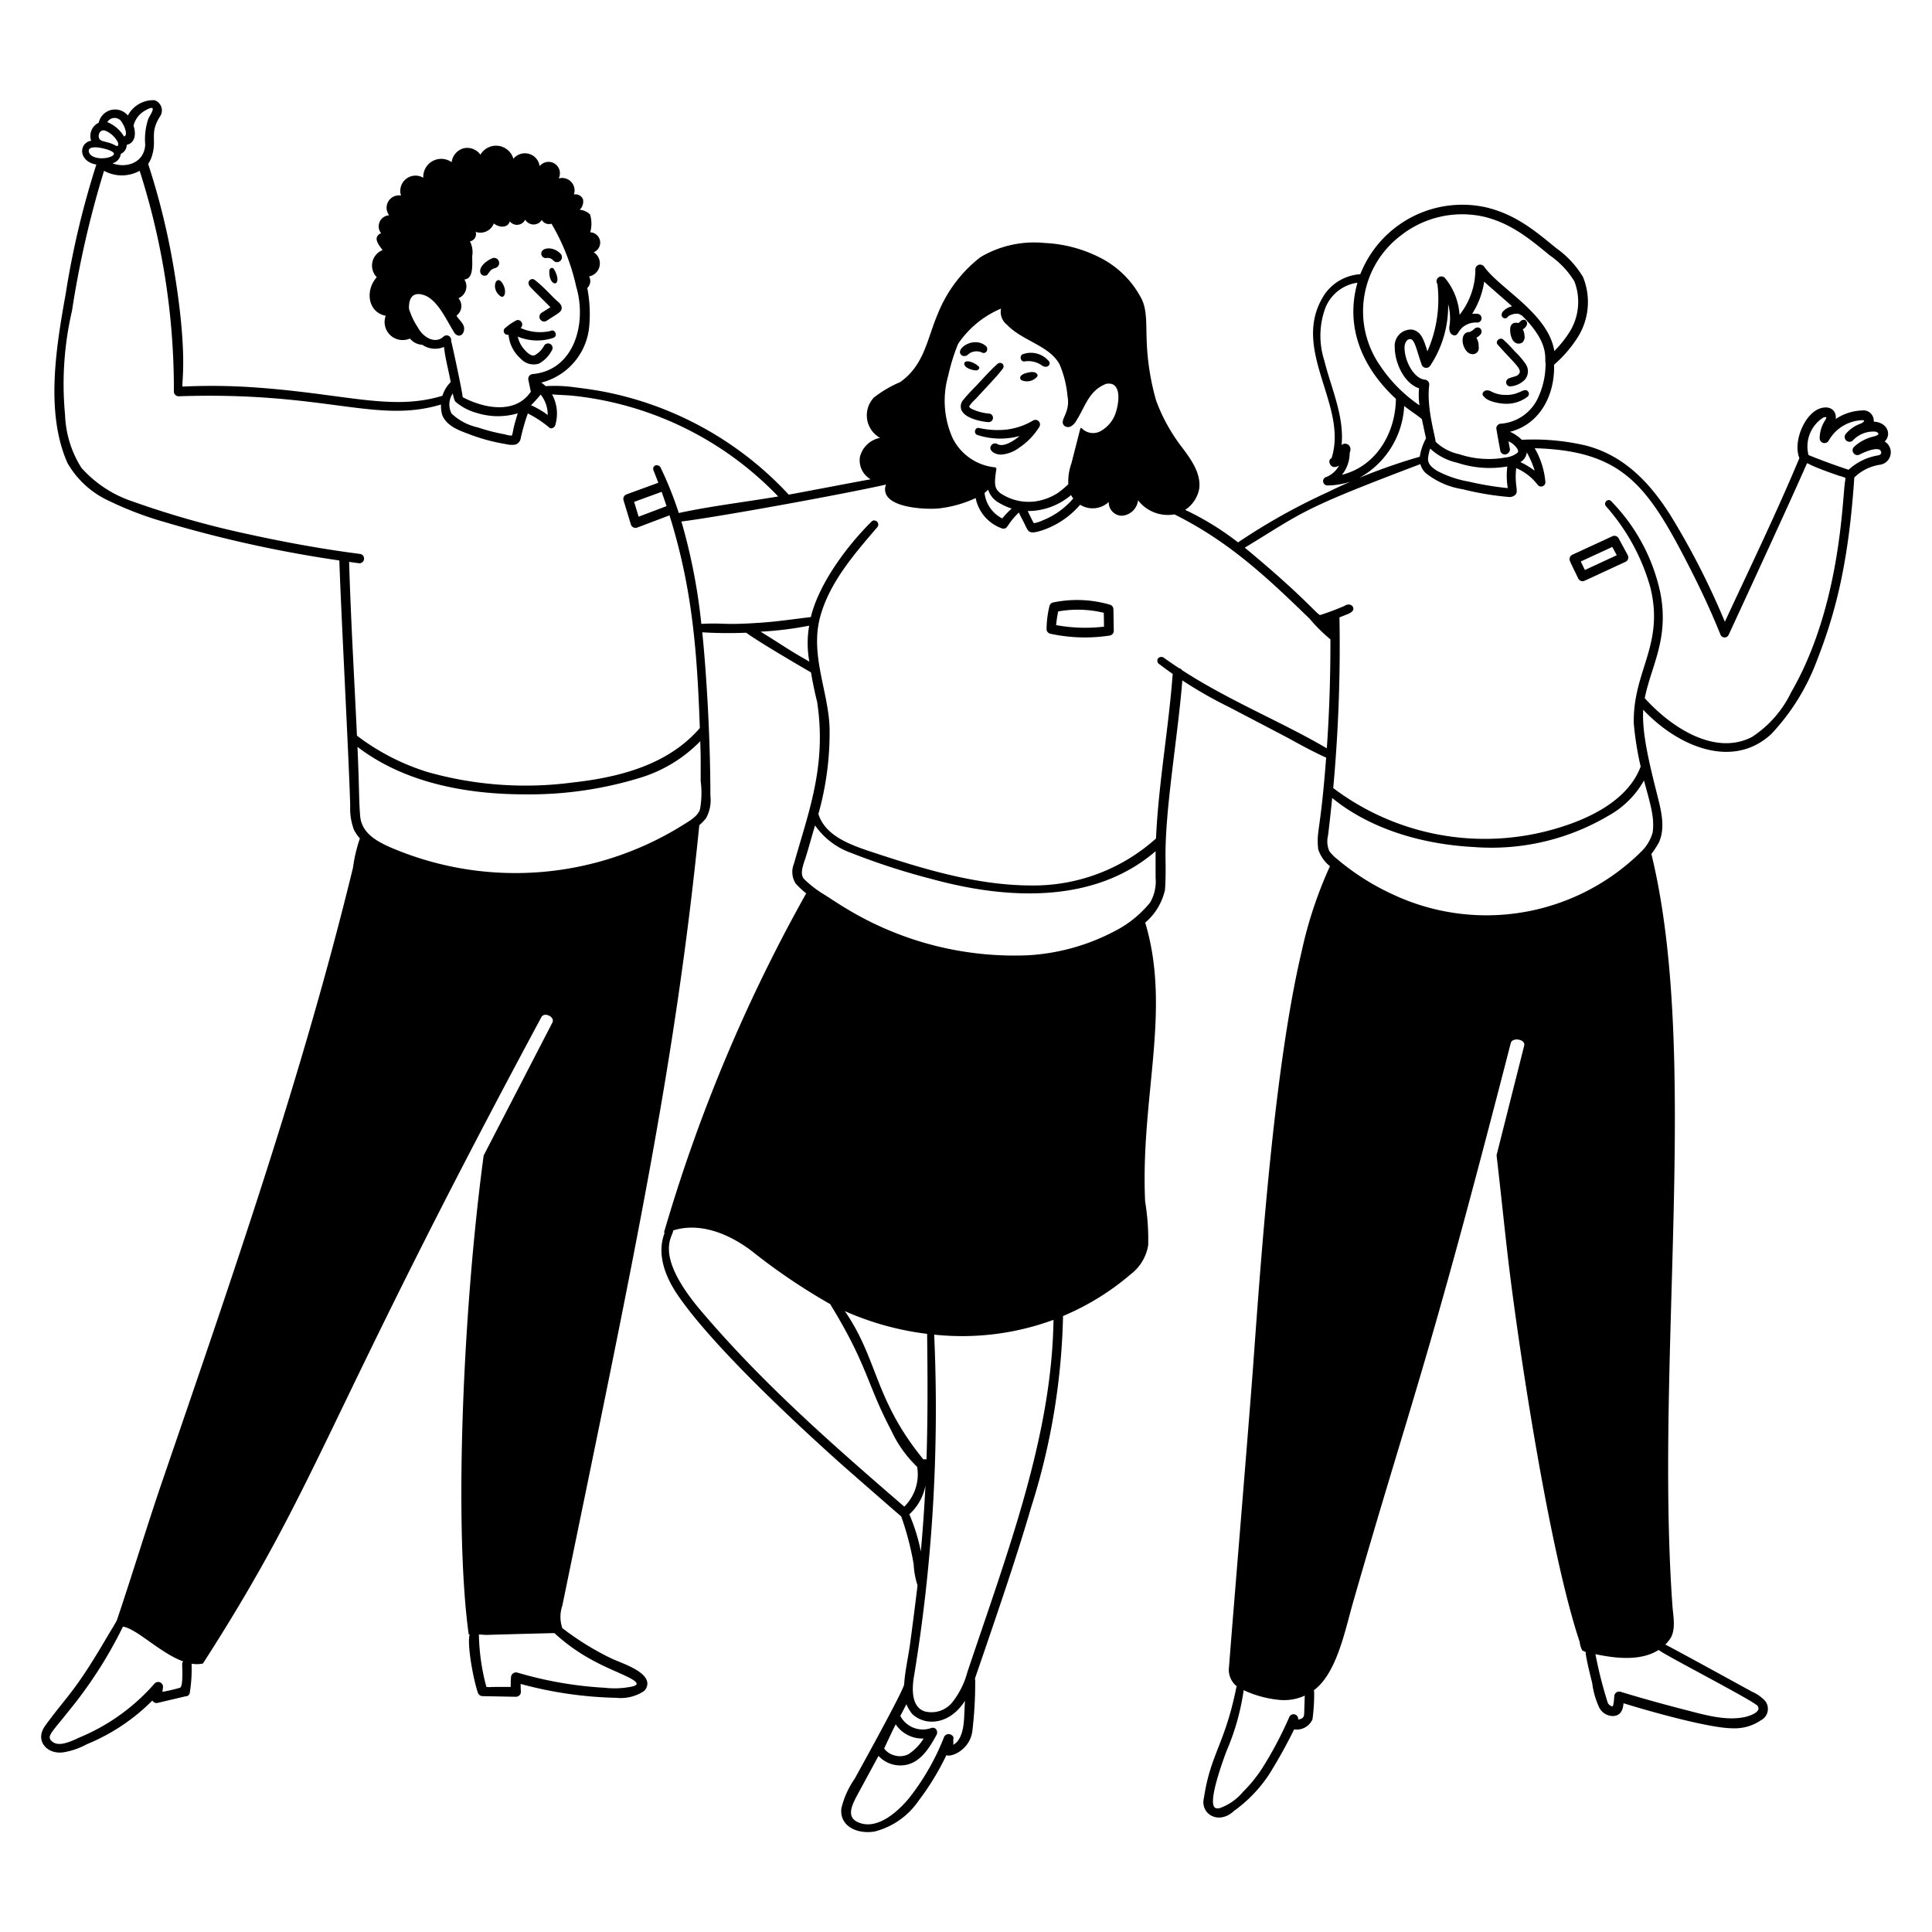 <svg xmlns="http://www.w3.org/2000/svg" viewBox="0 0 400 400" id="About-Our-Team-4--Streamline-Milano" height="400" width="400"><desc>About Our Team 4 Streamline Illustration: https://streamlinehq.com</desc><g><path d="M211.448 78.692a2.78 2.78 0 0 0 3.334 -0.772c0.14 -0.2 -0.052 -1.414 -2.466 -0.634a2.02 2.02 0 0 0 -0.96 0.546 0.61 0.61 0 0 0 0.092 0.86Z" fill="#000000" stroke-width="1"></path><path d="M200.346 76.2a4.116 4.116 0 0 0 1.636 0.48c0.532 0.058 0.986 -0.422 0.656 -0.8a4.284 4.284 0 0 0 -1.812 -1 1.492 1.492 0 0 0 -0.916 0c-0.558 0.306 -0.156 1.054 0.436 1.32Z" fill="#000000" stroke-width="1"></path><path d="M201.84 80.146c-0.8 0.822 -1.62 1.674 -2.338 2.576a2.04 2.04 0 0 0 -0.422 2.228c0.834 1.844 4.68 2.424 5.618 2.446a0.884 0.884 0 0 0 0.888 -0.862 0.87 0.87 0 0 0 -0.82 -0.906 10.546 10.546 0 0 1 -3.51 -0.934c-0.4 -0.188 -0.566 -0.382 -0.6 -0.574a8.338 8.338 0 0 1 1.334 -1.512c3.904 -4.236 4.318 -4.6 5.648 -6.312a0.746 0.746 0 0 0 -0.308 -1.122 0.856 0.856 0 0 0 -0.824 0.176c-1.906 1.734 -2.906 2.974 -4.666 4.796Z" fill="#000000" stroke-width="1"></path><path d="M211.612 74.702a0.69 0.69 0 0 0 0.63 0.11 4.874 4.874 0 0 1 3.4 0.8c1.12 0.85 2.06 -0.144 1.518 -0.822a4.836 4.836 0 0 0 -5.556 -1.386 0.862 0.862 0 0 0 0.008 1.298Z" fill="#000000" stroke-width="1"></path><path d="M199.076 73.526a0.81 0.81 0 0 0 0.768 0.156c0.418 0 0.482 -0.294 1.082 -0.646a2.744 2.744 0 0 1 2.426 -0.028c0.834 0.384 1.44 -0.81 0.736 -1.4 -2.556 -2.11 -6.506 0.73 -5.012 1.918Z" fill="#000000" stroke-width="1"></path><path d="M202.714 88.614c-0.916 -0.2 -1.184 1.168 -0.372 1.434a15.22 15.22 0 0 0 8.768 0.218c-1.104 0.916 -3.298 2.442 -4.632 1.66a0.94 0.94 0 0 0 -1.232 0.266c-0.742 1 0.678 1.932 2 1.93a7.072 7.072 0 0 0 3.784 -1.444 14.032 14.032 0 0 0 4.152 -4.302 0.95 0.95 0 0 0 -1.266 -1.332 14.104 14.104 0 0 1 -5.42 1.884 17.4 17.4 0 0 1 -5.782 -0.314Z" fill="#000000" stroke-width="1"></path><path d="M103.526 61.266c1.064 0.816 1.532 -1.324 0.316 -2.872 -1.152 -1.466 -2.242 1.394 -0.316 2.872Z" fill="#000000" stroke-width="1"></path><path d="M114.662 55.692c-0.282 -0.428 -0.844 -0.19 -0.916 0.284a4.2 4.2 0 0 0 0.174 1.658c0.368 1.176 1.564 1.574 1.484 0a4.696 4.696 0 0 0 -0.742 -1.942Z" fill="#000000" stroke-width="1"></path><path d="M100.85 56.944c0.876 -1.128 0.7 -1.122 1.762 -1.476a1.066 1.066 0 0 0 0.692 -1.314 1.052 1.052 0 0 0 -1.32 -0.716c-1.4 0.588 -3.102 2 -2.412 3.272a0.988 0.988 0 0 0 1.278 0.234Z" fill="#000000" stroke-width="1"></path><path d="M113.214 53.4c1.356 -0.032 1.2 0.826 2.05 0.878a1.034 1.034 0 0 0 0.8 -1.74c-1.54 -1.636 -4.1 -1.326 -4 0.042a0.92 0.92 0 0 0 1.15 0.82Z" fill="#000000" stroke-width="1"></path><path d="m113.964 63.6 -1.8 1.138a0.984 0.984 0 0 0 0.076 1.73 0.92 0.92 0 0 0 0.93 -0.05c2.314 -1.528 3.092 -1.8 3.122 -2.614 0.026 -0.7 -0.568 -1.188 -1 -1.544 -0.8 -0.654 -2.444 -2.62 -4.616 -4.34a0.8 0.8 0 0 0 -1.23 0.836c0.098 0.528 0.02 0.358 4.518 4.844Z" fill="#000000" stroke-width="1"></path><path d="M105.292 69.298a7.434 7.434 0 0 0 2.518 4.96 3.6 3.6 0 0 0 3.768 1.024 6.508 6.508 0 0 0 2.644 -2.682 0.94 0.94 0 1 0 -1.6 -0.972 4.84 4.84 0 0 1 -1.896 1.906c-0.6 0.328 -1.524 -0.454 -1.952 -0.944a5.852 5.852 0 0 1 -1.574 -2.9 10.438 10.438 0 0 0 7.346 0.262c1.068 -0.364 0.328 -1.942 -0.568 -1.426a9.8 9.8 0 0 1 -6.2 -0.622 0.928 0.928 0 0 0 -0.734 -1.636 10.266 10.266 0 0 0 -2.334 1.552 0.8 0.8 0 0 0 0.582 1.478Z" fill="#000000" stroke-width="1"></path><path d="M303.2 72.01c0.958 2.116 3.262 1.43 2.934 -0.266a3.05 3.05 0 0 0 -0.472 -1.818 2.788 2.788 0 0 0 0.952 -0.8 0.926 0.926 0 0 0 -0.248 -1.22 0.968 0.968 0 0 0 -0.874 0c-0.484 0.284 -0.2 0.326 -1.222 0.836 -1.65 -0.058 -1.728 2.084 -1.07 3.268Z" fill="#000000" stroke-width="1"></path><path d="M315.666 66.222a0.936 0.936 0 0 0 -0.782 0.214l-0.49 0.452c-1.014 -0.254 -1.6 0.23 -1.708 0.956a4.488 4.488 0 0 0 0.2 1.87c0.332 1.126 1.2 1.77 2.228 1.25a1.522 1.522 0 0 0 0.518 -1.47 3.186 3.186 0 0 0 -0.356 -1.32 1.756 1.756 0 0 0 0.876 -1.018 0.8 0.8 0 0 0 -0.486 -0.934Z" fill="#000000" stroke-width="1"></path><path d="M314.518 77.358c-0.512 0.668 -0.918 0.484 -2.236 1.024a1.09 1.09 0 0 0 -0.418 0.524 0.856 0.856 0 0 0 0.756 1.096 4.682 4.682 0 0 0 3.084 -1.4 2.662 2.662 0 0 0 0.2 -3.188 15.082 15.082 0 0 0 -2.232 -2.6 28.56 28.56 0 0 0 -2.438 -2.506c-0.654 -0.6 -1.772 0.344 -1.15 1.046 3.22 3.66 5.146 5.07 4.434 6.004Z" fill="#000000" stroke-width="1"></path><path d="M307.252 82.108c0.664 1 3.168 1.466 4.486 1.49a7.12 7.12 0 0 0 4.54 -1.482 0.752 0.752 0 0 0 0.014 -1.136c-0.744 -0.8 -1.786 0.886 -4.576 0.782a6.248 6.248 0 0 1 -2.878 -0.658c-1.532 -0.884 -2.368 0.532 -1.586 1.004Z" fill="#000000" stroke-width="1"></path><path d="M229.858 125.214a24.322 24.322 0 0 0 -11.756 -0.494 1 1 0 0 0 -0.824 0.766 21.082 21.082 0 0 0 -0.6 4.858 1 1 0 0 0 0.762 0.856 33.734 33.734 0 0 0 12.342 0.38 1 1 0 0 0 0.814 -1l-0.074 -4.444a1 1 0 0 0 -0.664 -0.922Zm-11.2 4.2a25.514 25.514 0 0 1 0.428 -2.822 23 23 0 0 1 9.44 0.28l0.048 2.87a33.274 33.274 0 0 1 -9.918 -0.322Z" fill="#000000" stroke-width="1"></path><path d="M324.958 115.756c0 0.294 0 0.326 1.8 4.014a1 1 0 0 0 0.9 0.562c0.338 0 -0.31 0.228 8.886 -4.012a1 1 0 0 0 0.46 -1.384l-1.882 -3.48a1 1 0 0 0 -1.3 -0.432l-8.278 3.824a1 1 0 0 0 -0.586 0.908Zm8.846 -2.522 0.928 1.718 -6.6 3.06c-0.318 -0.656 -0.622 -1.286 -0.846 -1.764Z" fill="#000000" stroke-width="1"></path><path d="M390.2 91.412c1.482 -1.43 0.6 -3.98 -2.266 -4.116a2.148 2.148 0 0 0 -2.488 -2.31 10.47 10.47 0 0 0 -5.384 1.766c0.224 -1.588 -1.016 -2.87 -3.14 -2.222 -3.302 1 -5.76 6.978 -4.378 10.322 -4.8 11.468 -10.326 22.896 -15.434 33.88a157.152 157.152 0 0 0 -11.216 -21.978c-5.056 -8.068 -10.612 -12.674 -17.504 -14.498a47.554 47.554 0 0 0 -13.314 -1.2 8.496 8.496 0 0 0 -2.448 -1.662c6.276 -1.572 9.32 -7.72 9.124 -13.882a25.756 25.756 0 0 0 4.894 -5.674 13.696 13.696 0 0 0 1.096 -12.496 19.824 19.824 0 0 0 -5.59 -6c-4.454 -3.67 -8.302 -6.838 -14.186 -8.346a22.69 22.69 0 0 0 -26.32 13.754 0.734 0.734 0 0 0 -0.134 0.032 9.754 9.754 0 0 0 -7.188 4.044c-7.546 11.28 4.94 22.98 1.35 34.06l-0.104 0.052c-0.812 0.374 -0.114 2.544 1.664 1.45a5.2 5.2 0 0 1 -2.572 2.346 0.894 0.894 0 0 0 0.134 1.772c4.658 0 8.108 -2.518 0.056 1.414a128.6 128.6 0 0 0 -18.526 10.376 58.638 58.638 0 0 0 -10.948 -6.732 6.736 6.736 0 0 0 2.896 -4.314c0.466 -3.27 -1.754 -6.242 -3.724 -8.864a36.35 36.35 0 0 1 -5.188 -9.46 51.27 51.27 0 0 1 -1.958 -12.578c-0.132 -3.2 0.098 -6.164 -1.044 -8.45a19.6 19.6 0 0 0 -8.502 -8.502 28.148 28.148 0 0 0 -11.674 -3.096 21.712 21.712 0 0 0 -13.222 2.962 27.976 27.976 0 0 0 -8.762 11.622c-2.258 5.24 -2.784 10.668 -7.832 14.228a24.2 24.2 0 0 0 -5.4 3.162 5.346 5.346 0 0 0 1.236 8.382 5.3 5.3 0 0 0 -4.164 3.96 4.516 4.516 0 0 0 2.218 4.614c-2.986 0.53 -14.264 2.696 -16.96 3.18A70.446 70.446 0 0 0 124.8 81.052c-2.136 -0.4 -4.08 -0.65 -5.898 -0.878a29.898 29.898 0 0 0 -5.932 -0.226 6.784 6.784 0 0 0 -0.906 -0.734 13.238 13.238 0 0 0 9.94 -11.754 28.184 28.184 0 0 0 -0.416 -7.832 1.962 1.962 0 0 0 0.37 -2.4 2.732 2.732 0 0 0 0.958 -5 2.144 2.144 0 0 0 -0.712 -4.132 6.718 6.718 0 0 0 -0.03 -3.678 3.32 3.32 0 0 0 -2.158 -0.98 2.372 2.372 0 0 0 0.69 -2.168 1.676 1.676 0 0 0 -1.888 -1 2.58 2.58 0 0 0 -3.15 -3.324 2.358 2.358 0 0 0 -3.942 -2.546 3.076 3.076 0 0 0 -5.432 -1.53 3.738 3.738 0 0 0 -6.824 -0.844 3.368 3.368 0 0 0 -3.548 -1.306 3.422 3.422 0 0 0 -2.414 2.86 3.718 3.718 0 0 0 -5.87 3.22 3.158 3.158 0 0 0 -4.612 3.686 2.558 2.558 0 0 0 -2.454 4.084 2.296 2.296 0 0 0 -1.662 3.726 1.386 1.386 0 0 0 -0.884 0.8c-0.284 0.856 0.624 1.9 1.178 2.686a3.444 3.444 0 0 0 -1.2 5.61c-2.484 2.8 -1.814 7.268 1.854 7.988a3.736 3.736 0 0 0 5.016 4.708 3.484 3.484 0 0 0 2.572 1.294 4.512 4.512 0 0 0 2.642 0.818 4.692 4.692 0 0 0 1.834 -0.374c0.342 2.682 0.568 3.152 1.4 7.274a6.848 6.848 0 0 0 -1.724 2.848 0.69 0.69 0 0 0 -0.092 0.024c-10.704 3.2 -20.238 -0.56 -39.634 -1.82a126.236 126.236 0 0 0 -14.066 -0.112c-0.298 -0.676 1.23 -6.244 -1.826 -24.472a148.652 148.652 0 0 0 -5.306 -21.626 6.258 6.258 0 0 0 0.922 -2.162c0.788 -2.974 -0.572 -4.292 1.464 -7.564a2.232 2.232 0 0 0 -1.06 -3.468 5.938 5.938 0 0 0 -5.522 3.164 3.46 3.46 0 0 0 -6.038 1.498 3.024 3.024 0 0 0 -1.57 3.72c-2.614 0.484 -2.674 4.3 1.08 4.936a178.16 178.16 0 0 0 -6.362 26.846c-2.02 11.212 -4.188 24.638 0.382 34.95a19.048 19.048 0 0 0 8.63 7.856 70.878 70.878 0 0 0 11.6 4.4 256.47 256.47 0 0 0 36.06 7.924c0.314 10.24 1.97 40.736 2.246 50.77a12.464 12.464 0 0 0 0.776 4.982 8.98 8.98 0 0 0 1.226 1.8 31.904 31.904 0 0 0 -1.432 6.086c-10.444 42.86 -24.892 84.4 -39.27 126.384 -3.2 9.286 -6.386 19.856 -9.586 29.322 -0.126 0.372 -0.692 1.228 -2.618 4.488 -6.39 10.818 -7.888 11.386 -12.262 17.444 -2.214 3.038 0.41 6.032 3.878 5.468a15.4 15.4 0 0 0 4.764 -1.664 41 41 0 0 0 13.562 -9.046 1 1 0 0 0 1.112 0.488l5.756 -1.358a0.856 0.856 0 0 0 0.888 -0.786 30.888 30.888 0 0 0 0.366 -5.972 6.214 6.214 0 0 0 2.348 -0.032c24.67 -38.376 24.554 -49.166 70.07 -133.816 0.6 -1.174 2.886 -0.058 2.28 1.118l-14.224 27.506c-4.258 31.472 -6.2 76.658 -3.098 99.17l0.2 0c-0.552 1.728 0.56 8.6 1.69 12.05a1.048 1.048 0 0 0 0.98 0.724l6.912 0.132a1.038 1.038 0 0 0 1.024 -1.08c-0.04 -0.524 -0.056 -1.054 -0.052 -1.58a81.534 81.534 0 0 0 19.774 2.874 8.78 8.78 0 0 0 5.682 -1.34 2.05 2.05 0 0 0 0.75 -1.938c-0.454 -2.41 -5.428 -3.944 -7.274 -4.8a58 58 0 0 1 -10.31 -6.354 7.27 7.27 0 0 1 0.01 -4.672c14.814 -72.082 23.332 -111.484 28.354 -161.558a12.528 12.528 0 0 0 1.376 -1.418 7.74 7.74 0 0 0 0.918 -4.706c0 -11.6 -0.8 -25.268 -1.678 -33.816a86.05 86.05 0 0 0 9.092 0.084c2.578 1.896 10.64 6.6 13.42 8.222 0.342 2.05 0.764 4.08 1.26 6.058 2.042 13.22 -1.8 22.908 -4.774 33.494a4.516 4.516 0 0 0 0.318 4.128 17.85 17.85 0 0 0 2.2 2.068 335.05 335.05 0 0 0 -29.4 70.064 0.26 0.26 0 0 0 0.076 0.252c-1.39 3.656 -0.556 8.054 2.78 12.924 7.27 10.6 24.428 26.506 33.13 34.32 1.856 1.666 12.876 11.282 13.084 11.426a59.286 59.286 0 0 1 2.582 9.924 16.588 16.588 0 0 0 0.8 4.354c-0.122 1.106 -1.186 9.63 -1.642 12.784 -0.382 2.512 -0.966 5.186 -1.134 7.748 -0.228 1.462 -10.136 19.326 -10.252 19.526a18.11 18.11 0 0 0 -2.74 6.106c-0.426 3.71 3.288 5.412 6.894 4.8A15.752 15.752 0 0 0 190.2 372.8a53.968 53.968 0 0 0 5.732 -9.4c1.226 0.46 5 -1.29 5.4 -5.146a84.01 84.01 0 0 0 0.572 -10.306c0 -0.784 -0.548 1.064 1.918 -6.156 3.32 -9.726 6.756 -19.778 9.682 -29.778a140.318 140.318 0 0 0 6.582 -39.35 1.154 1.154 0 0 0 -0.016 -0.188 53 53 0 0 0 14.028 -8.652 9.452 9.452 0 0 0 3.624 -6.026 48.308 48.308 0 0 0 -0.634 -9.036c-1 -21.62 5.486 -39.462 0.016 -57.75A12.336 12.336 0 0 0 241.2 184.2c0.146 -2.046 0.148 -4.128 0.112 -6.162 -0.18 -10.176 2.458 -24.716 3.482 -37.166a86.6 86.6 0 0 0 9.722 5.546c1.514 0.8 11.468 5.99 12.4 6.504 2.384 1.308 5.072 2.784 7.648 3.936 -1.2 15.836 -2.062 15.018 -1.642 18.974a7.4 7.4 0 0 0 2.434 3.506 86.518 86.518 0 0 0 -5.872 17.692c-5.57 23.6 -8.252 61.23 -10 85.26 -0.764 10.718 -4.67 57.734 -5.02 62.734a4.36 4.36 0 0 0 1.612 4.116 0.688 0.688 0 0 0 -0.116 0.262c-2.354 11.706 -5.302 13.652 -6.694 22.8 -0.854 3.4 3.082 5.69 6.2 2.746a28.932 28.932 0 0 0 7.252 -7.524 104.81 104.81 0 0 0 5.218 -9.37 3.582 3.582 0 0 0 3.8 -2.08 38.916 38.916 0 0 0 0.348 -5.626 0.97 0.97 0 0 0 -0.08 -0.384c4.782 -3.526 6.468 -12.444 8.11 -18.126 12.228 -42.572 15.166 -47.8 32.67 -115.874 0.33 -1.284 3.112 -0.788 2.788 0.496l-5.724 22.716c0.852 7.3 1.584 14.6 2.44 21.916 2.338 19.486 8.614 60.4 14.756 78.822a5.584 5.584 0 0 0 0.524 1.768 4.414 4.414 0 0 0 0.782 0.366 1 1 0 0 0 -0.032 0.424c0.314 1.928 0.85 4.06 1.33 5.984a16.98 16.98 0 0 0 1.466 5.092 3.184 3.184 0 0 0 3 1.732c1.636 -0.158 1.926 -1.566 2.016 -2.64 4.686 1.464 17.698 5.184 22.6 5.184a9.6 9.6 0 0 0 5.848 -1.66 2.656 2.656 0 0 0 0.836 -4.056 8.326 8.326 0 0 0 -2.698 -1.872s-14.558 -8 -17.924 -9.752a8.07 8.07 0 0 0 1.174 -1.486c1.026 -1.966 0.414 -4.584 0.282 -6.702 -3.6 -50.872 5.746 -114.17 -4.346 -155.48a19.678 19.678 0 0 0 1.582 -2.448c1.334 -3.022 0.456 -6.486 -0.312 -9.544 -1.58 -6.28 -3.282 -13.034 -2.958 -17.874 7.322 7.762 18.636 12.364 26.534 5a45.236 45.236 0 0 0 9.354 -15c3.6 -9.22 6.57 -19.414 7.81 -38.084a9.56 9.56 0 0 1 5.294 -2.644 2.6 2.6 0 0 0 0.994 -4.81Zm-352.48 253.2c0 0.622 0.236 4.512 -0.442 4.816a34.156 34.156 0 0 1 -3.658 0.848l0.132 -0.948a1.01 1.01 0 0 0 -1.76 -0.758 41.898 41.898 0 0 1 -15.56 11.164c-2.276 1.086 -4.6 2.03 -5.862 0.612 -0.846 -0.96 0.212 -1.752 3.622 -6.054a90.132 90.132 0 0 0 11.266 -17.516c2.844 0.42 7.74 5.496 12.476 7.2a0.9 0.9 0 0 0 -0.222 0.638Zm232.316 9.474c0 1.368 -0.078 1.694 -1.244 1.932l-0.018 -0.164a0.96 0.96 0 0 0 -1.824 -0.4 77.986 77.986 0 0 1 -5.728 10.8 28.896 28.896 0 0 1 -3.86 4.716 11.094 11.094 0 0 1 -4.876 3.4c-0.75 0.122 -0.97 -0.124 -1.042 -0.2 -1.294 -1.448 1.83 -9.834 2.494 -11.64a49.068 49.068 0 0 0 3.55 -12.6 22.32 22.32 0 0 0 7 1.972 10.338 10.338 0 0 0 5.648 -0.838Zm46.066 -260.432a18.762 18.762 0 0 1 1.632 3.8 17.182 17.182 0 0 0 -2.954 -1.786 2.6 2.6 0 0 0 1.322 -2.014Zm2.118 -10.854a9.244 9.244 0 0 1 -7.4 4.916 1 1 0 0 0 -1.026 0.93c0 0.17 0.716 4.126 0.8 4.506a0.97 0.97 0 0 0 1.632 0.676 0.988 0.988 0 0 0 0.368 -0.984c-0.098 -0.494 -0.186 -0.988 -0.272 -1.482 0.19 0.1 0.38 0.2 0.562 0.306 0.658 0.4 1.8 1.582 1.298 2.066a4.836 4.836 0 0 1 -2.586 1 19.302 19.302 0 0 1 -9.48 -0.696 9.952 9.952 0 0 1 -4.89 -2.58c-0.07 -1.234 -1.912 -7.046 -1.322 -11.732a1 1 0 0 0 -0.896 -1.12c-2.274 -0.218 -4.216 -3.838 -4.214 -6.652 0 -0.826 0.436 -1.844 1.26 -1.744 0.876 0.166 1.234 2.268 2.282 5.28a1 1 0 0 0 1.758 0.254 22.356 22.356 0 0 0 3.728 -12.772 10.92 10.92 0 0 1 0.248 4.696c-0.038 0.23 -0.076 1.684 1.056 1.762 0.864 0.058 0.72 -1.244 2.36 -2.12a4.13 4.13 0 0 1 2.382 -0.52 0.908 0.908 0 0 0 0.068 -1.81 4.974 4.974 0 0 0 -1.144 0 17.096 17.096 0 0 0 2.494 -6.666c0.544 0.554 4.814 4.214 5.768 5.098a3.65 3.65 0 0 0 -1.984 1.2 1.146 1.146 0 0 0 -0.166 0.6 0.698 0.698 0 0 0 1.336 0.28 3.384 3.384 0 0 1 2.086 -0.538c0.366 0.112 0.4 0.234 0.72 0.326 5.982 5.858 4.65 9.05 4.95 9.932a16.668 16.668 0 0 1 -1.776 7.588Zm-6.052 18.254h-0.048a63.538 63.538 0 0 1 -8.05 -1.346 21.984 21.984 0 0 1 -6.558 -2.24c-1.144 -0.72 -1.854 -1.4 -1.858 -2.484a9.254 9.254 0 0 1 0.454 -2.108 11.922 11.922 0 0 0 5.59 2.924 21.232 21.232 0 0 0 10.376 0.774 15.78 15.78 0 0 0 0.094 4.484Zm-16.928 -10.296a11.8 11.8 0 0 0 -1.294 3.8 118.578 118.578 0 0 0 -12.506 4.378 18.088 18.088 0 0 0 9.286 -14.882c1.348 1.078 2.856 2 3.67 2.74 0.004 0.118 0.828 3.904 0.844 3.968ZM290 48.78a20.53 20.53 0 0 1 17.47 -3.856c5.438 1.4 9.122 4.434 13.4 7.948a17.758 17.758 0 0 1 5.086 5.38 11.776 11.776 0 0 1 -1.02 10.522 23.146 23.146 0 0 1 -3.128 3.906c-1.26 -7.8 -11.312 -12.91 -14.534 -17.472a1 1 0 0 0 -1.818 0.578 15.086 15.086 0 0 1 -3.272 9.4 13.382 13.382 0 0 0 -2.936 -7.528 1 1 0 0 0 -1.646 1.146 26.692 26.692 0 0 1 -2.074 13.932c-0.748 -2.4 -1.29 -4.142 -3.156 -4.492a3.358 3.358 0 0 0 -3.6 3.718c0 3.056 1.884 7.4 5.028 8.43a14.88 14.88 0 0 0 0.092 3.53 30.306 30.306 0 0 1 -8.292 -8.418A19.674 19.674 0 0 1 290 48.78Zm-12.166 49.522a7.184 7.184 0 0 0 1.6 -4.516c0.718 -1.738 -1.052 -2.352 -1.676 -1.622 0.6 -5.97 -2.156 -11.81 -3.566 -17.488a16.71 16.71 0 0 1 0.24 -11 8.4 8.4 0 0 1 6.614 -5.146c-2.568 9.036 0.864 17.486 7.956 24.04 -0.048 6.86 -3.914 13.904 -11.16 15.732ZM196.316 77.788A40.254 40.254 0 0 1 198.36 71.2a20.108 20.108 0 0 1 8.896 -7.31 3.37 3.37 0 0 0 1.244 3.36c3.168 3.342 8.754 4.268 10.88 8.2a21.498 21.498 0 0 1 1.628 6.514c0.71 3.63 -1.89 5.034 -0.636 6.2a1.26 1.26 0 0 0 1.518 0 3.304 3.304 0 0 0 0.986 -1.122c1.952 -3.134 2.568 -6.136 6.108 -7.56 3.13 -0.618 2.91 3.514 1.894 6.33a6.836 6.836 0 0 1 -3.118 3.51 3.266 3.266 0 0 1 -3.8 -0.66 0.176 0.176 0 0 0 -0.296 0.078c-0.08 0.326 -1.766 6.924 -1.828 7.164a11.256 11.256 0 0 0 -0.654 4.358 24.852 24.852 0 0 1 -2.038 1.714 11.638 11.638 0 0 1 -4.788 1.83 10.44 10.44 0 0 1 -7.316 -1.75c-0.928 -0.838 -1.346 -1.388 -0.756 -4.89a0.348 0.348 0 0 0 -0.328 -0.414 11 11 0 0 1 -8.732 -6.068 18.892 18.892 0 0 1 -0.908 -12.896ZM222.2 103.21a16.16 16.16 0 0 1 -6.424 4.57 6.166 6.166 0 0 1 -1.722 0.536c-0.128 -0.078 -1.172 -2.308 -1.276 -2.51a13.828 13.828 0 0 0 8.97 -3.304 5.188 5.188 0 0 0 0.452 0.708Zm-12.74 2.076a20.91 20.91 0 0 0 -1.968 2.048 6.758 6.758 0 0 1 -3.652 -5.286 7.46 7.46 0 0 0 0.752 -0.672 4.65 4.65 0 0 0 2.326 2.77 11.574 11.574 0 0 0 2.538 1.14ZM113.4 85.916a17.788 17.788 0 0 0 -3.462 -2.014 25.08 25.08 0 0 0 2 -2.212 6.708 6.708 0 0 1 1.462 4.226Zm-21.622 -16.186c-1.728 1.566 -4.2 0.09 -5.252 -1.916a14.658 14.658 0 0 1 -1.852 -3.906c-0.052 -2 0.63 -3.358 2.578 -2.952 3.16 0.6 5.082 5.186 6.662 7.668a1.522 1.522 0 0 0 0.85 0.82c1.014 0.3 1.616 -1.084 1.2 -2.048 -0.37 -0.848 -1.082 -1.342 -1.444 -2.054a2.47 2.47 0 0 0 0.4 -3.6 2.642 2.642 0 0 0 1.222 -3.88c1.91 -0.16 1.624 -2.932 1.624 -4.832a4.962 4.962 0 0 0 -0.462 -3.064 1.506 1.506 0 0 0 1.172 -1.966 2.956 2.956 0 0 0 3.76 -1.736c1.14 0.91 2.918 0.968 3.308 -0.436a1.902 1.902 0 0 0 3.2 -0.35 2 2 0 0 0 3.434 0.052 1.686 1.686 0 0 0 2 0.78 44.488 44.488 0 0 1 5.124 13.052c2.266 7.66 -0.464 17.228 -8.89 18.07a1.016 1.016 0 0 0 -1.014 1.256l0.506 2.412c-3.072 4.52 -9.254 3.67 -14.11 1.134 -0.076 -1.162 -2.108 -10.63 -2.4 -11.68a0.946 0.946 0 0 0 -1.616 -0.824Zm1.968 11.728a8.6 8.6 0 0 0 0.368 1.4 0.842 0.842 0 0 0 0.304 0.414 11.27 11.27 0 0 0 4.296 2.222 14.52 14.52 0 0 0 8.482 0.08c-0.124 0.38 -0.242 0.762 -0.348 1.146 -0.8 2.692 -0.508 2.452 -0.88 3.476a5.648 5.648 0 0 1 -1.454 -0.272 39.764 39.764 0 0 1 -5.6 -1.438 11.418 11.418 0 0 1 -5.414 -2.854 4.04 4.04 0 0 1 0.246 -4.174ZM27.644 26.02a4.95 4.95 0 0 1 2.322 -3.09c2.27 -1.318 1.754 -0.148 1.122 0.958a8.35 8.35 0 0 0 -0.4 0.752 13.488 13.488 0 0 0 -0.622 5.348c-0.218 3.748 -3.942 4.896 -6.784 3.824a2.32 2.32 0 0 0 1.73 -1.962 2.016 2.016 0 0 0 1.224 -1.86c1.684 -0.364 2.006 -2.178 1.408 -3.97Zm-2.4 -0.674c0.426 0.6 1.062 2.038 0.746 2.69a1.514 1.514 0 0 1 -0.312 0.226 7.232 7.232 0 0 0 -3.454 -2.98 1.724 1.724 0 0 1 3.022 0.064Zm-3.536 1.678a5.11 5.11 0 0 1 2.706 2.454c0.176 0.696 0 0.884 -0.508 0.658 -1.684 -1.02 -3.248 -0.622 -3.444 -1.692 -0.134 -0.746 0.318 -1.644 1.248 -1.42Zm-3.174 4.734c-0.4 -0.692 -0.134 -1.446 1.822 -1.214 1 0.12 3.8 0.782 3.134 1.538 -0.728 0.826 -4.128 1.118 -4.956 -0.324Zm53.744 84.574q1.062 0.15 2.128 0.29a0.972 0.972 0 0 0 0.09 -1.94c-7.422 -0.958 -15.15 -2.332 -23.63 -4.2A189.11 189.11 0 0 1 27.4 103.8a24.554 24.554 0 0 1 -10.538 -6.934 21.856 21.856 0 0 1 -3.388 -10.94 67.132 67.132 0 0 1 1.436 -21.6 202.2 202.2 0 0 1 6.632 -28.96 7.662 7.662 0 0 0 7.372 0A147.906 147.906 0 0 1 36 81.138a1 1 0 0 0 0.984 0.908c30.508 -1.046 40.868 5.754 54.318 1.704a7.112 7.112 0 0 0 0.256 2.184c0.924 2.252 3.4 3.152 5.368 3.88a38.222 38.222 0 0 0 7.738 2.118 5.18 5.18 0 0 0 1.976 0.132 1.6 1.6 0 0 0 1.122 -1.104 42.6 42.6 0 0 1 1.518 -5.36 22.854 22.854 0 0 1 4.6 3.054 0.93 0.93 0 0 0 1.062 -0.564 8.31 8.31 0 0 0 -0.644 -6.438C116 81.8 117.6 81.8 119.224 82A68.83 68.83 0 0 1 161.12 102.788c-6.922 1.166 -14.024 2 -20.586 3.428a73.73 73.73 0 0 0 -3.812 -9.504 0.93 0.93 0 0 0 -0.684 -0.386 0.704 0.704 0 0 0 -0.8 0.694c0 0.368 -0.036 0.024 1.058 2.934l-6.584 2.4a1 1 0 0 0 -0.614 1.228l1.518 5a1 1 0 0 0 1.312 0.646l6.686 -2.532c4.654 14.906 5.706 27.716 6.28 44.042 -5.484 6.312 -13.8 9.888 -26.158 11.248a74.444 74.444 0 0 1 -30.258 -2.16 47.092 47.092 0 0 1 -14.574 -7.516c-0.552 -11.846 -1.266 -23.946 -1.626 -35.978ZM138 104.788l-5.78 2.19 -0.932 -3.072 5.696 -2.076q0.526 1.474 1.016 2.958Zm-15.056 239.088c4.2 2.29 9.264 3.832 8.83 4.866 -0.05 0.116 -0.352 0.35 -1.184 0.49a17.866 17.866 0 0 1 -5.42 0.2 79.13 79.13 0 0 1 -18.062 -3.142 1.046 1.046 0 0 0 -1.312 0.95c-0.05 0.668 -0.068 1.344 -0.054 2.016 0 0 -3.726 0 -3.9 0.018a4.558 4.558 0 0 1 -1.142 -0.022 44.436 44.436 0 0 1 -1.55 -10.846c3.338 0.122 -3.568 0.178 15.63 -0.292a38.646 38.646 0 0 0 8.164 5.762Zm21.978 -176.306c-0.44 1.354 -1.92 2.254 -3.226 3.052a65.484 65.484 0 0 1 -61 4.754c-3.046 -1.356 -5.898 -3.086 -6.136 -6.536 -0.276 -3.326 -0.144 -5.172 -0.55 -14.21 9.722 7.458 22.556 9.834 34.71 9.834a78.286 78.286 0 0 0 24.026 -3.498 29.224 29.224 0 0 0 12.236 -7.51c0.108 3.694 0.086 2.298 0.086 8.288a18.6 18.6 0 0 1 -0.146 5.826Zm12.552 -36.788a71.826 71.826 0 0 0 10.056 -1.242 21.112 21.112 0 0 0 0.038 7.438c-4.498 -2.542 -5.242 -3.21 -10.094 -6.196Zm-12.638 140.26c-9.656 -11.568 -5.4 -15.054 -5.47 -16.29 5.648 -1.778 11.666 0.77 16.24 4.232a126.4 126.4 0 0 0 16.3 11.032 0.652 0.652 0 0 0 0.064 0.136c7.7 12.574 7.47 16.382 12.578 26.058a24.61 24.61 0 0 0 5.338 7.48 9.386 9.386 0 0 1 -2.664 8.242c-17.14 -14.782 -30.172 -26.47 -42.386 -40.89Zm46.326 31.094c-10.2 -12.482 -9.318 -20.638 -16.25 -30.684a59.83 59.83 0 0 0 17.038 4.71c0.098 7.968 0.164 16.862 -0.128 25.974Zm-2.892 11.386a10.75 10.75 0 0 0 3.334 -5.952c-0.218 4.504 -0.556 9.214 -0.952 13.646a38.34 38.34 0 0 0 -2.382 -7.694Zm-2.818 43.488a6.62 6.62 0 0 0 5.784 2.93 10.526 10.526 0 0 1 -3.174 3.264 4 4 0 0 1 -2.982 0.2 3.724 3.724 0 0 1 -2.022 -1.4c0.108 -0.23 1.812 -3.918 2.394 -4.994Zm14.16 -1.32c-0.152 2.972 -0.906 4.834 -2.25 5.552a10.2 10.2 0 0 0 0 -1.106 0.702 0.702 0 0 0 -0.304 -0.872 1.038 1.038 0 0 0 -1.664 0.524 49.49 49.49 0 0 1 -7.168 12.476c-1.4 1.714 -6.31 7.128 -10.758 4.926 -2.296 -1.148 -1.048 -3.582 0.26 -5.984l4.16 -7.672a6.102 6.102 0 0 0 4.516 1.98c3.73 0 5.8 -3.186 7.538 -6.41a1.07 1.07 0 0 0 -0.268 -1.214 0.932 0.932 0 0 0 -0.856 -0.124 5.252 5.252 0 0 1 -6.418 -2.506c0.426 -0.8 0.85 -1.614 1.262 -2.426a8.134 8.134 0 0 0 1.2 2.026c2.85 2.688 7.894 2.1 10.924 -2.734 -0.064 1.19 -0.114 2.38 -0.174 3.564Zm0.68 -9.514a17.312 17.312 0 0 1 -3.14 6.286 5.548 5.548 0 0 1 -5.774 1.84c-2.49 -0.892 -2.59 -4.048 -2.24 -6.682a340.61 340.61 0 0 0 4.274 -71.298 54.784 54.784 0 0 0 24.702 -3.066c-0.33 24.01 -9.42 47.842 -17.822 72.92Zm37.824 -159.312a22.838 22.838 0 0 1 -7.49 6 43.8 43.8 0 0 1 -17.814 4.918 67.122 67.122 0 0 1 -37.966 -9.9c-1.454 -0.868 -2.864 -1.836 -4.366 -2.772a22.21 22.21 0 0 1 -4.052 -3.162c-0.8 -0.978 -0.244 -2.6 0.248 -4.04s1.63 -5.588 2.072 -7.014a15.434 15.434 0 0 0 7.58 5.732A141.706 141.706 0 0 0 192.944 182c16.082 4.4 33.828 4.982 46.308 -5.762v5.454a8.73 8.73 0 0 1 -1.136 5.172Zm36.588 -31.93c-9.172 -5.412 -20.228 -9.842 -29.978 -16.186a1 1 0 0 0 -0.638 -0.418q-1.636 -1.082 -3.228 -2.218a0.918 0.918 0 0 0 -1.144 0.258 0.854 0.854 0 0 0 0.18 1.042q1.426 1.086 2.898 2.114c-0.852 11.412 -2.928 22.568 -3.456 34.072a37.952 37.952 0 0 1 -25.982 9.728c-11.522 -0.044 -22.974 -3.666 -33.104 -7.016 -4.748 -1.566 -9.466 -3.462 -10.812 -7.786a62.252 62.252 0 0 0 2.32 -17.6c-0.154 -7.584 -4.14 -15.322 -1.924 -23.318 1.97 -7.104 7.028 -12.886 11.82 -18.482a0.846 0.846 0 0 0 -0.536 -1.356 0.708 0.708 0 0 0 -0.642 0.186c-5.182 5.132 -10.944 12.92 -12.6 19.8 -3.6 0.434 -7.388 1 -11.1 1.216 -7.314 0.474 -6.66 -0.058 -11.576 0.2a120.1 120.1 0 0 0 -4.124 -21.2c7.256 -0.874 33.67 -5.67 42.37 -7.65a2.488 2.488 0 0 0 0.47 2.704c2.04 2.272 8.308 2.446 10.358 2.252A24.684 24.684 0 0 0 202 103.122a8.4 8.4 0 0 0 5.456 6.282 0.914 0.914 0 0 0 0.298 0.05c0.968 0 0.7 -0.928 3.2 -3.35 0.4 0.974 0.39 0.746 1.268 2.562 0.728 1.512 0.846 2 3.51 1.15a17.8 17.8 0 0 0 7.898 -5.32 4.87 4.87 0 0 0 5.924 -0.57 2.754 2.754 0 0 0 2.746 2.852 3.614 3.614 0 0 0 3.32 -3.2 7.778 7.778 0 0 0 7.536 2.918c11.2 5.6 18.85 12.728 28 21.616a32.782 32.782 0 0 0 4.29 4.254c0.02 7.518 -0.22 15.064 -0.742 22.568Zm68.718 186.666c0.618 0.752 19.89 10.646 20.474 11.6a0.814 0.814 0 0 1 0.12 0.8c-0.278 0.65 -1.538 1.2 -2.658 1.47 -4.09 0.918 -8.648 -0.492 -12.772 -1.546 -4.03 -1.032 -8.672 -2.318 -13.05 -3.654a1.018 1.018 0 0 0 -1.28 0.67c-0.07 0.232 -0.11 2.328 -0.454 2.354a1.562 1.562 0 0 1 -0.904 -0.668 86.866 86.866 0 0 1 -2.578 -10.15c4.296 0.904 9.368 1.468 13.102 -0.876Zm-3.052 -180c1.418 5.214 2.188 7.64 1.8 10.728a8.832 8.832 0 0 1 -2.438 4.058 45.556 45.556 0 0 1 -51.47 8.742 50.046 50.046 0 0 1 -11.436 -7.278 8.584 8.584 0 0 1 -1.6 -1.626 5 5 0 0 1 -0.272 -3.21q0.478 -3.89 0.86 -7.8c7.282 5.958 17.652 9.55 29.454 10.164a47.6 47.6 0 0 0 27.764 -6.504 18.96 18.96 0 0 0 7.338 -7.288ZM382 99.654c-0.584 3.69 -0.894 25.958 -11.156 43.666a22.852 22.852 0 0 1 -8.118 9.264c-7.536 3.912 -16.542 -1.768 -22.2 -8.038 1.346 -6.74 5.028 -12.156 3.266 -21.628a38.53 38.53 0 0 0 -10.228 -19.164c-0.66 -0.676 -1.712 0.332 -1.022 1.108a42.566 42.566 0 0 1 9.142 16.75c2.968 12 -3.688 17.31 -3.422 28.228a64.49 64.49 0 0 0 1.422 8.868c-2.814 7.5 -11.774 11.326 -18.906 13.224a52.052 52.052 0 0 1 -44.746 -8.772 323.086 323.086 0 0 0 1.29 -35.34c2.052 -0.818 2.134 -0.8 2.652 -1.254 0.71 -0.784 -0.38 -1.95 -1.584 -1.134a52.85 52.85 0 0 1 -5.022 1.892c-0.512 0.172 -3.04 -3.502 -15.646 -13.932 12.456 -7.578 11.494 -7.89 36.358 -17.306a3.838 3.838 0 0 0 1.068 1.828 16.108 16.108 0 0 0 7.624 3.364 60.702 60.702 0 0 0 9.6 1.616 1.752 1.752 0 0 0 1.382 -0.466c0.718 -0.836 -0.242 -1.842 0.158 -5.518a11.356 11.356 0 0 1 4.498 3.524 0.888 0.888 0 0 0 1.55 -0.6 16.884 16.884 0 0 0 -2.216 -7.034c18.142 0.514 23.326 7.6 32 24.548 2.352 4.6 4.388 8.936 6.438 13.982a0.92 0.92 0 0 0 1.722 0.096c14.09 -30.478 16.2 -35.484 16.2 -35.484 0.4 -0.09 -0.4 0.128 6.648 2.564a7.544 7.544 0 0 1 1.308 0.428 2.268 2.268 0 0 1 -0.06 0.72Zm6.85 -5.376a11.884 11.884 0 0 0 -6.122 2.978c-2.8 -0.918 -5.6 -1.944 -8.292 -3.042a7.092 7.092 0 0 1 3.068 -7.77c0.538 -0.162 0.92 -0.236 0.286 0.708a6.892 6.892 0 0 0 -1.048 3.6 1 1 0 0 0 1.86 0.492 8.32 8.32 0 0 1 6.94 -4.248c0.85 -0.034 0.128 0.54 -0.314 0.712a7.116 7.116 0 0 0 -3.118 2.178 1 1 0 0 0 1.504 1.306 5.8 5.8 0 0 1 4.688 -1.826c0.434 0.106 0.614 0.35 0.614 0.456s-0.228 0.368 -0.9 0.524a9.078 9.078 0 0 0 -4.172 2.178 1 1 0 0 0 1.176 1.586c1.334 -0.698 4.38 -1.91 4.466 -0.4 -0.004 0.09 0.016 0.442 -0.646 0.568Z" fill="#000000" stroke-width="1"></path></g></svg>